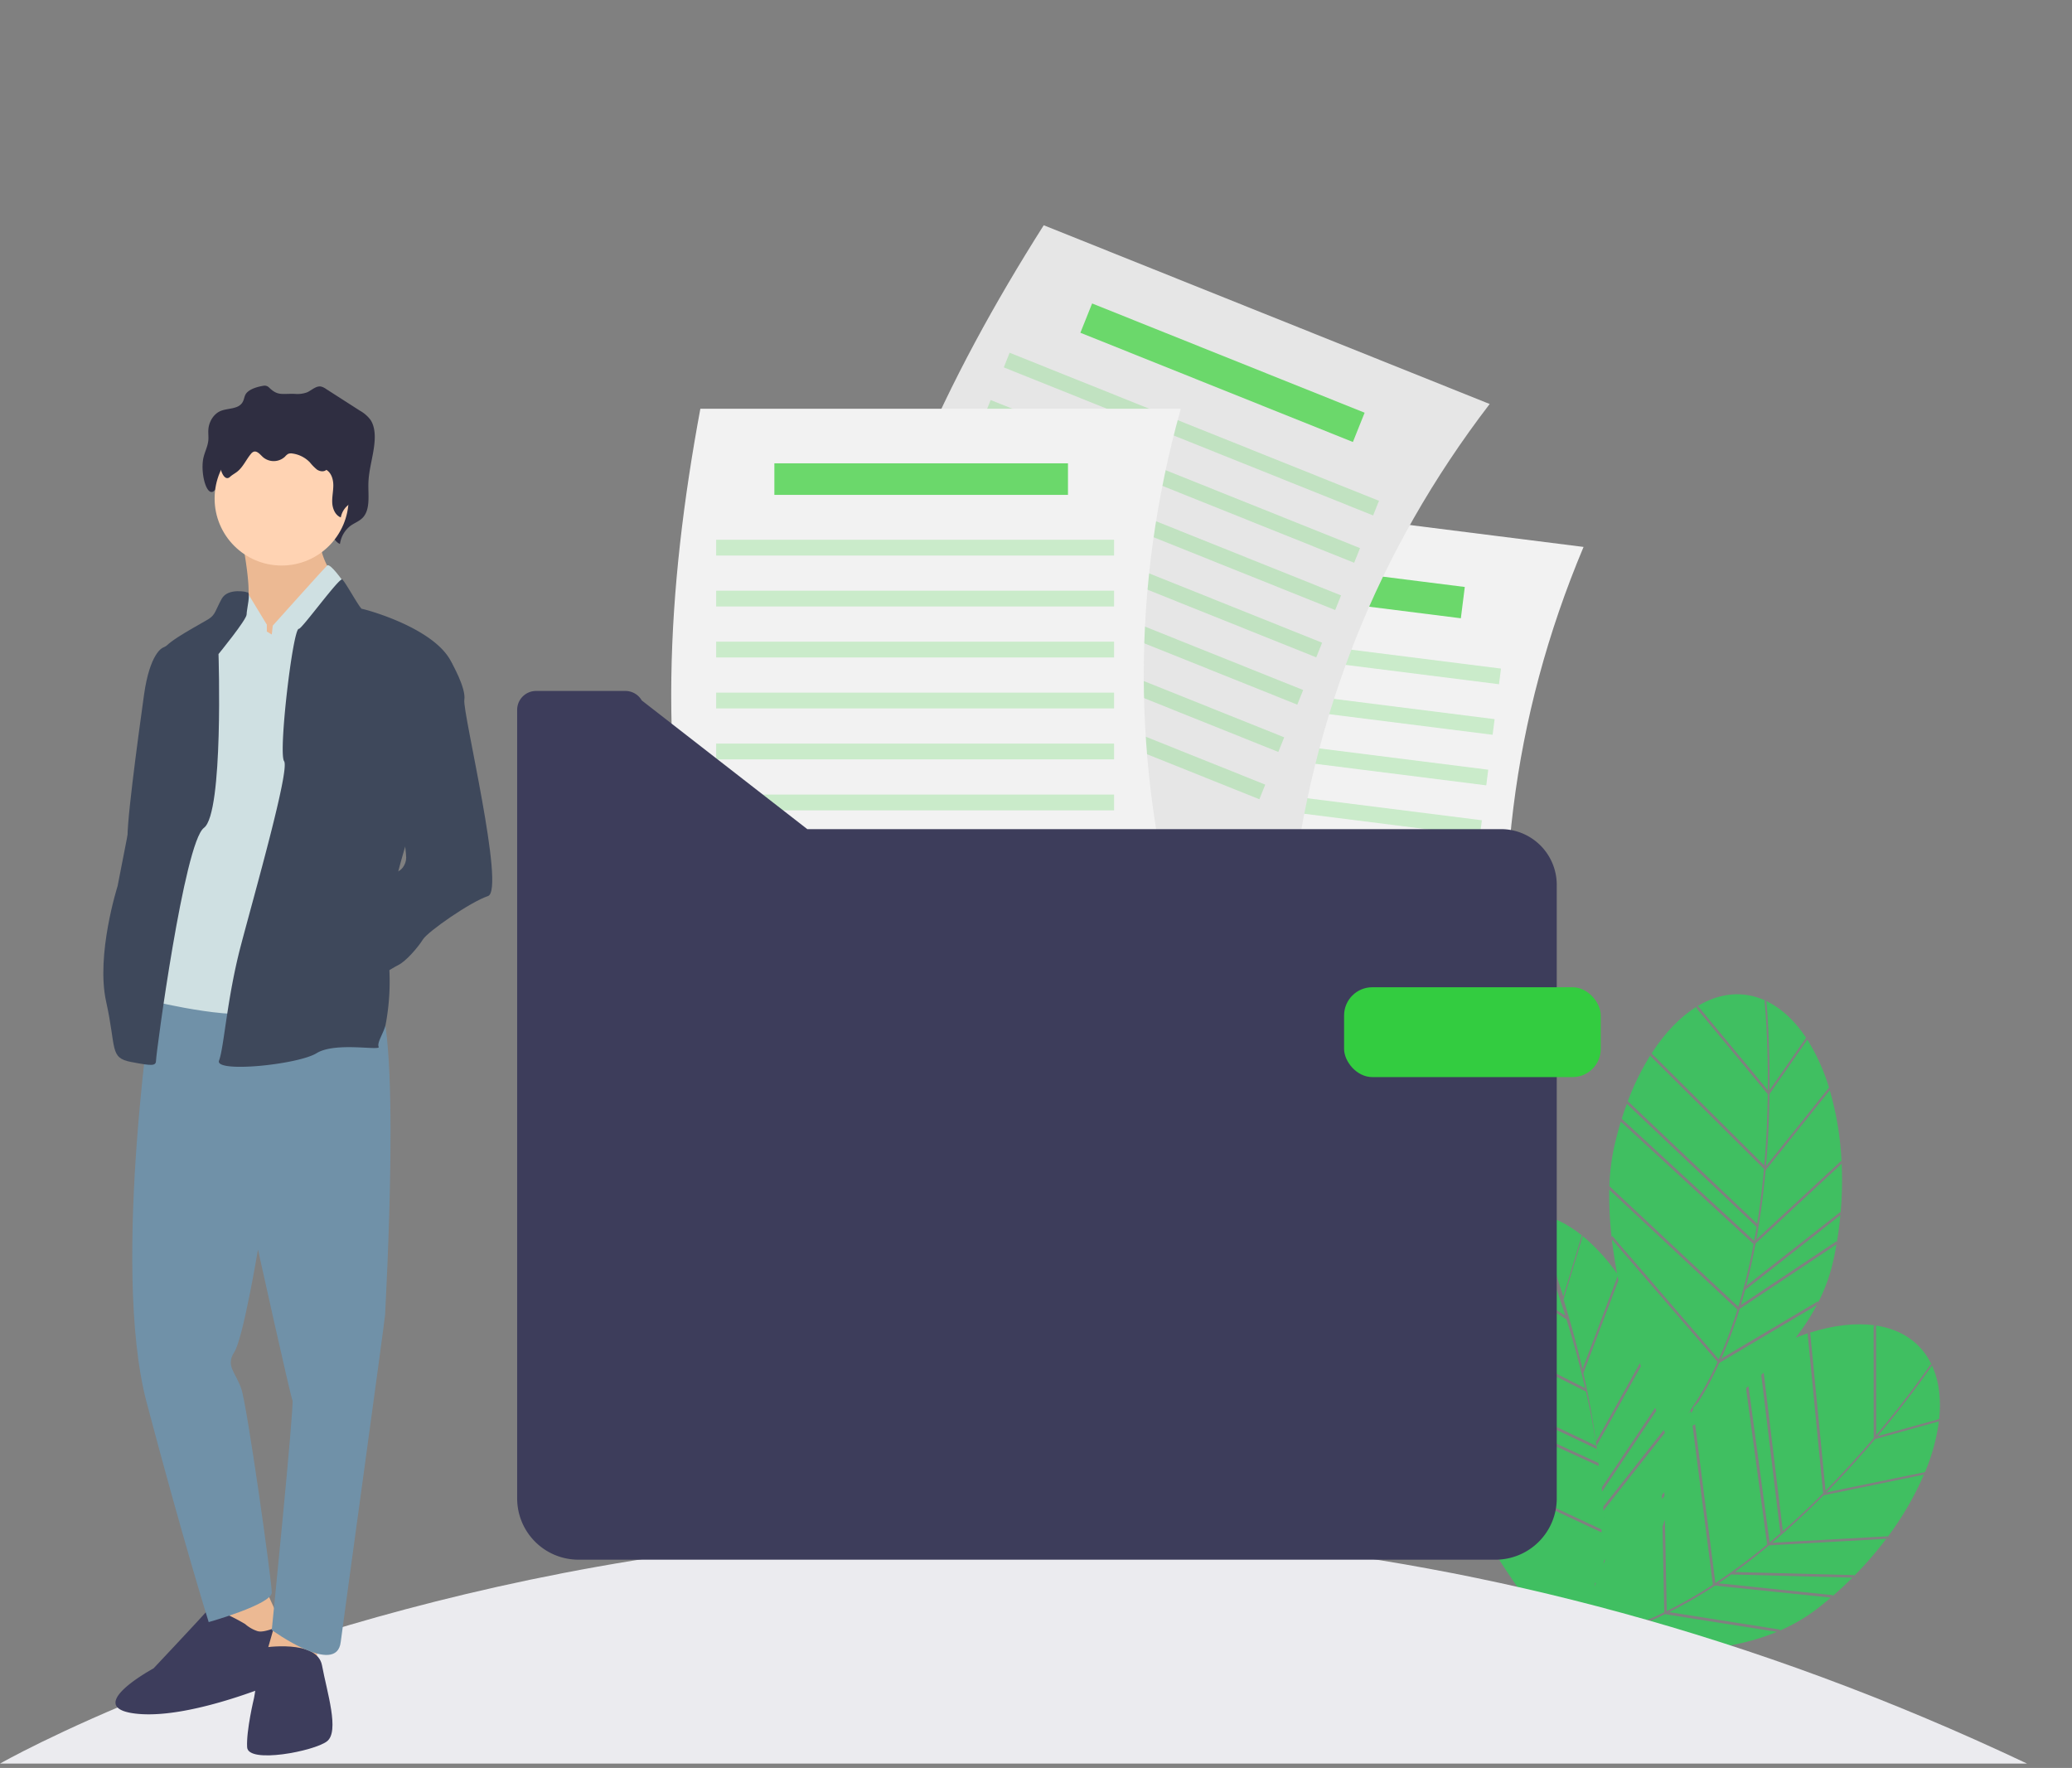<?xml version="1.0" encoding="UTF-8" standalone="no"?>
<svg
   id="e613b765-a21b-4502-9325-e6e5b4d66d88"
   data-name="Layer 1"
   width="929.545"
   height="793.07"
   viewBox="0 0 929.545 793.07"
   version="1.1"
   sodipodi:docname="undraw_folder.svg"
   inkscape:version="1.1.2 (0a00cf5339, 2022-02-04)"
   xmlns:inkscape="http://www.inkscape.org/namespaces/inkscape"
   xmlns:sodipodi="http://sodipodi.sourceforge.net/DTD/sodipodi-0.dtd"
   xmlns="http://www.w3.org/2000/svg"
   xmlns:svg="http://www.w3.org/2000/svg"
   xmlns:rdf="http://www.w3.org/1999/02/22-rdf-syntax-ns#"
   xmlns:cc="http://creativecommons.org/ns#"
   xmlns:dc="http://purl.org/dc/elements/1.1/">
  <rect x="0" y="0" width="929.545" height="793.07" fill="#808080" stroke="none"/>
  <defs
     id="defs153" />
  <sodipodi:namedview
     pagecolor="#ffffff"
     bordercolor="#666666"
     borderopacity="1"
     objecttolerance="10"
     gridtolerance="10"
     guidetolerance="10"
     inkscape:pageopacity="0"
     inkscape:pageshadow="2"
     inkscape:window-width="1920"
     inkscape:window-height="1016"
     id="namedview151"
     showgrid="false"
     inkscape:zoom="0.90509668"
     inkscape:cx="27.621359"
     inkscape:cy="344.71456"
     inkscape:window-x="0"
     inkscape:window-y="0"
     inkscape:window-maximized="1"
     inkscape:current-layer="e613b765-a21b-4502-9325-e6e5b4d66d88"
     inkscape:pagecheckerboard="0" />
  <title
     id="title2">folder</title>
  <path
     d="m 793.836,490.765 c -0.125,9.804 -0.574,20.789 -1.581,32.362 l 28.241,-35.214 0.199,0.551 a 88.088,88.088 0 0 0 -10.16,-22.522 l 0.224,0.518 z"
     fill="#57b894"
     id="path4"
     style="stroke-width:0.828;fill:#40bf61;fill-opacity:1" />
  <path
     d="m 793.855,489.045 16.393,-23.544 c -4.713,-7.1 -10.357,-12.598 -16.803,-15.951 -0.335,-0.174 -0.672,-0.337 -1.008,-0.498 0.251,2.654 1.618,18.241 1.419,39.993 z"
     fill="#57b894"
     id="path6"
     style="stroke-width:0.828;fill:#40bf61;fill-opacity:1" />
  <path
     d="m 824.027,557.391 q 1.041,-6.159 1.617,-12.289 l -42.588,33.449 -0.058,-0.295 q -0.961,3.619 -2.005,7.114 l 42.934,-28.629 z"
     fill="#57b894"
     id="path8"
     style="stroke-width:0.828;fill:#40bf61;fill-opacity:1" />
  <path
     d="m 787.913,556.027 38.116,-35.326 0.149,0.611 a 138.476,138.476 0 0 0 -5.31,-32.253 l -28.779,35.885 q -1.49,16.264 -4.177,31.083 z"
     fill="#57b894"
     id="path10"
     style="stroke-width:0.828;fill:#40bf61;fill-opacity:1" />
  <path
     d="m 791.366,524.334 -50.986,-50.667 0.221,-0.619 a 115.626,115.626 0 0 0 -10.321,20.894 l 58.021,55.027 c 1.381,-8.601 2.368,-16.908 3.065,-24.635 z"
     fill="#57b894"
     id="path12"
     style="stroke-width:0.828;fill:#40bf61;fill-opacity:1" />
  <path
     d="m 786.97,556.667 q 0.585,-3.151 1.098,-6.262 l -58.235,-55.23 0.215,-0.623 q -1.445,3.855 -2.712,7.958 l 0.211,-0.625 z"
     fill="#57b894"
     id="path14"
     style="stroke-width:0.828;fill:#40bf61;fill-opacity:1" />
  <path
     d="m 783.36,576.852 42.233,-33.171 0.123,0.633 a 165.361,165.361 0 0 0 0.498,-22.286 l -38.631,35.804 q -1.848,9.871 -4.223,19.019 z"
     fill="#57b894"
     id="path16"
     style="stroke-width:0.828;fill:#40bf61;fill-opacity:1" />
  <path
     d="m 723.29,554.418 47.754,55.36 a 198.888,198.888 0 0 0 8.39,-22.31 l -57.472,-53.771 a 159.965,159.965 0 0 0 1.059,21.389 z"
     fill="#57b894"
     id="path18"
     style="stroke-width:0.828;fill:#40bf61;fill-opacity:1" />
  <path
     d="m 791.622,449.051 0.388,-0.201 c -10.025,-4.633 -20.52,-3.466 -30.305,2.385 l 31.366,37.816 c 0.209,-23.534 -1.425,-39.768 -1.449,-40.001 z"
     fill="#57b894"
     id="path20"
     style="stroke-width:0.828;fill:#40bf61;fill-opacity:1" />
  <path
     d="m 779.777,589.328 a 197.598,197.598 0 0 1 -7.586,20.119 l 43.326,-25.693 0.082,0.64 a 78.334,78.334 0 0 0 6.782,-18.572 q 0.848,-3.807 1.508,-7.623 l -43.446,28.97 c -0.221,0.721 -0.44,1.446 -0.667,2.159 z"
     fill="#57b894"
     id="path22"
     style="stroke-width:0.828;fill:#40bf61;fill-opacity:1" />
  <path
     d="m 793.051,490.804 -32.085,-38.684 0.246,-0.592 c -7.342,4.519 -14.268,11.681 -20.28,21.009 l 50.57,50.254 c 0.987,-11.442 1.427,-22.297 1.55,-31.988 z"
     fill="#57b894"
     id="path24"
     style="stroke-width:0.828;fill:#40bf61;fill-opacity:1" />
  <path
     d="m 779.845,586.135 a 268.397,268.397 0 0 0 6.861,-28.066 l -59.569,-54.918 q -1.692,5.566 -3.031,11.551 a 96.174,96.174 0 0 0 -2.103,17.382 l 57.8,54.078 z"
     fill="#57b894"
     id="path26"
     style="stroke-width:0.828;fill:#40bf61;fill-opacity:1" />
  <path
     d="m 841.205,645.552 c -6.35,7.471 -13.702,15.645 -21.859,23.916 l 44.211,-9.109 -0.198,0.551 a 88.09,88.09 0 0 0 6.54,-23.826 l -0.158,0.542 z"
     fill="#57b894"
     id="path28"
     style="stroke-width:0.828;fill:#40bf61;fill-opacity:1" />
  <path
     d="m 867.19,613.559 c -0.147,-0.348 -0.302,-0.688 -0.459,-1.027 -1.5,2.204 -10.388,15.081 -24.415,31.707 l 27.642,-7.678 c 0.899,-8.474 0.058,-16.308 -2.768,-23.003 z"
     fill="#57b894"
     id="path30"
     style="stroke-width:0.828;fill:#40bf61;fill-opacity:1" />
  <path
     d="m 777.055,706.023 q -3.048,2.175 -6.082,4.2 l 51.328,5.334 -0.338,0.565 q 4.73,-4.079 9.084,-8.434 l -54.135,-1.401 z"
     fill="#57b894"
     id="path32"
     style="stroke-width:0.828;fill:#40bf61;fill-opacity:1" />
  <path
     d="m 795.019,692.038 51.888,-2.896 -0.275,0.566 a 138.481,138.481 0 0 0 16.482,-28.228 l -45.053,9.282 q -11.521,11.576 -23.042,21.276 z"
     fill="#57b894"
     id="path34"
     style="stroke-width:0.828;fill:#40bf61;fill-opacity:1" />
  <path
     d="m 778.229,705.173 53.684,1.389 -0.309,0.566 a 165.361,165.361 0 0 0 14.598,-16.847 l -52.59,2.936 q -7.719,6.424 -15.383,11.955 z"
     fill="#57b894"
     id="path36"
     style="stroke-width:0.828;fill:#40bf61;fill-opacity:1" />
  <path
     d="m 714.327,735.399 c 0.357,-0.406 0.718,-0.819 1.091,-1.25 a 137.613,137.613 0 0 0 31.19,-10.917 l -0.774,-38.505 q 0.563,-1.509 1.084,-3.04 l 0.824,40.99 a 198.882,198.882 0 0 0 20.692,-11.832 l -9.103,-71.289 q 0.554,-0.33 1.129,-0.679 l 9.091,71.197 0.049,0.005 a 268.419,268.419 0 0 0 23.185,-17.24 l -9.477,-70.117 q 0.548,-0.453 1.098,-0.914 l 9.477,70.119 q 2.46,-2.054 4.839,-4.123 l -8.582,-71.039 q 0.545,-0.502 1.089,-1.013 l 8.588,71.095 c 6.55,-5.743 12.608,-11.512 18.073,-17.019 l -6.952,-71.543 0.565,-0.336 c -1.957,0.634 -3.94,1.353 -5.938,2.14 a 101.335,101.335 0 0 0 9.491,-14.646 l -43.741,25.938 a 152.043,152.043 0 0 1 -9.478,17.661 c -0.777,0.823 -1.55,1.657 -2.312,2.513 l 0.111,0.87 q -0.509,0.757 -1.024,1.503 l -0.148,-1.158 c -0.435,0.501 -0.866,1.013 -1.296,1.524 a 143.198,143.198 0 0 0 13.354,-23.371 l -47.404,-54.955 c 0.596,5.105 1.392,10.233 2.331,15.311 a 86.974,86.974 0 0 0 -15.808,-17.146 l 0.373,0.424 -8.581,28.346 c 2.911,9.363 5.88,19.948 8.499,31.266 l 15.753,-41.635 q 0.179,0.944 0.365,1.886 l -15.712,41.528 q 3.611,15.928 5.636,30.852 l 19.704,-35.297 q 0.229,0.724 0.457,1.438 l -19.917,35.679 q 1.294,9.959 1.863,19.393 l 24.472,-36.489 q 0.251,0.676 0.494,1.324 l -24.73,36.874 -0.146,-0.263 q 0.205,3.739 0.292,7.386 l 27.939,-35.378 q 0.279,0.688 0.517,1.27 l -28.423,35.99 c 0.012,0.754 0.028,1.511 0.033,2.259 a 197.579,197.579 0 0 1 -0.996,21.478 l 2.714,-3.086 q -0.721,1.747 -1.403,3.445 l -1.543,1.755 c -0.123,1.063 -0.257,2.116 -0.398,3.163 q -0.789,2.037 -1.518,3.974 0.592,-3.641 1.022,-7.326 l -62.07,-37.612 c 17.879,38.943 49.398,75.146 51.415,77.443 q 2.034,-4.391 3.669,-8.981 c 0.37,-0.057 0.74,-0.118 1.111,-0.179 -0.128,0.367 -0.253,0.737 -0.384,1.101 -0.193,0.032 -0.388,0.068 -0.581,0.099 q 0.24,0.053 0.504,0.109 -1.164,3.216 -2.486,6.283 c 1.242,-1.253 3.102,-3.191 5.356,-5.697 14.258,2.772 52.508,8.238 84.219,-4.949 l -50.233,-7.921 a 138.983,138.983 0 0 1 -32.6,11.31 z m 31.222,-64.79 1.12,-1.274 0.036,1.808 -1.12,1.274 z"
     fill="#57b894"
     id="path38"
     style="stroke-width:0.828;fill:#40bf61;fill-opacity:1" />
  <path
     d="m 866.105,612.011 0.427,0.092 c -4.766,-9.962 -13.594,-15.757 -24.862,-17.492 l 0.038,49.131 c 15.171,-17.992 24.267,-31.537 24.397,-31.732 z"
     fill="#57b894"
     id="path40"
     style="stroke-width:0.828;fill:#40bf61;fill-opacity:1" />
  <path
     d="m 767.511,712.497 a 197.599,197.599 0 0 1 -18.675,10.657 l 49.757,7.846 -0.345,0.545 a 78.338,78.338 0 0 0 17.069,-9.978 q 3.081,-2.391 6.024,-4.91 l -51.939,-5.398 c -0.63,0.414 -1.261,0.833 -1.89,1.237 z"
     fill="#57b894"
     id="path42"
     style="stroke-width:0.828;fill:#40bf61;fill-opacity:1" />
  <path
     d="m 818.98,668.73 c 8.058,-8.183 15.321,-16.263 21.596,-23.648 l -0.039,-50.259 0.567,-0.299 c -8.537,-1.202 -18.44,-0.104 -29.019,3.246 z"
     fill="#57b894"
     id="path44"
     style="stroke-width:0.828;fill:#40bf61;fill-opacity:1" />
  <path
     d="M135.228,844.576s411.94-235.587,909.376,0"
     fill="#f2f2f2"
     id="path118"
     style="fill:#ebebef;fill-opacity:1"
     transform="translate(-135.228 -53.465)" />
  <path
     d="m 709.643,554.139 c -6.677,-5.296 -13.744,-8.779 -20.911,-9.976 -0.373,-0.062 -0.743,-0.113 -1.113,-0.162 1.059,2.447 7.177,16.848 13.711,37.596 z"
     fill="#57b894"
     id="path46"
     style="stroke-width:0.828;fill:#40bf61;fill-opacity:1" />
  <path
     d="m 711.518,624.249 -64.15,-32.426 0.019,-0.657 a 115.622,115.622 0 0 0 -3.357,23.061 l 72.188,34.398 c -1.345,-8.607 -2.975,-16.812 -4.7,-24.376 z"
     fill="#57b894"
     id="path48"
     style="stroke-width:0.828;fill:#40bf61;fill-opacity:1" />
  <path
     d="m 716.44,650.062 -72.455,-34.525 0.012,-0.659 q -0.183,4.113 -0.119,8.406 l 0.007,-0.66 73.446,33.733 q -0.417,-3.177 -0.891,-6.295 z"
     fill="#57b894"
     id="path50"
     style="stroke-width:0.828;fill:#40bf61;fill-opacity:1" />
  <path
     d="m 719.684,687.979 -71.278,-33.373 a 159.962,159.962 0 0 0 7.618,20.014 l 0.05,-0.719 62.527,37.889 a 198.893,198.893 0 0 0 1.083,-23.811 z"
     fill="#57b894"
     id="path52"
     style="stroke-width:0.828;fill:#40bf61;fill-opacity:1" />
  <path
     d="m 688.491,552.573 0.306,-0.311 c -10.966,-1.307 -20.586,3.046 -28.083,11.636 l 41.519,26.269 c -7.076,-22.446 -13.647,-37.38 -13.742,-37.594 z"
     fill="#57b894"
     id="path54"
     style="stroke-width:0.828;fill:#40bf61;fill-opacity:1" />
  <path
     d="m 702.756,591.84 -42.471,-26.872 0.051,-0.639 c -5.585,6.567 -9.959,15.52 -12.793,26.249 l 63.627,32.162 c -2.598,-11.187 -5.535,-21.647 -8.414,-30.9 z"
     fill="#57b894"
     id="path56"
     style="stroke-width:0.828;fill:#40bf61;fill-opacity:1" />
  <path
     d="m 719.663,686.584 a 268.416,268.416 0 0 0 -2.15,-28.812 l -73.627,-33.816 q 0.112,5.816 0.688,11.922 a 96.178,96.178 0 0 0 3.373,17.181 l 71.685,33.564 z"
     fill="#57b894"
     id="path58"
     style="stroke-width:0.828;fill:#40bf61;fill-opacity:1" />
  <path
     d="M 680.47,482.938 466.631,455.983 c -9.692,-80.62 4.951,-159.327 29.95,-237.599 l 213.839,26.955 C 678.152,322.127 668.681,401.382 680.47,482.938 Z"
     fill="#f2f2f2"
     id="path60"
     style="stroke-width:0.828" />
  <rect
     x="553.195"
     y="179.057"
     width="131.714"
     height="14.151"
     transform="rotate(7.184)"
     fill="#6bd86b"
     id="rect62"
     style="stroke-width:0.828" />
  <rect
     x="527.07"
     y="213.346"
     width="178.521"
     height="7.076"
     transform="rotate(7.184)"
     fill="#6bd86b"
     opacity="0.3"
     id="rect64"
     style="stroke-width:0.828" />
  <rect
     x="527.07"
     y="236.206"
     width="178.521"
     height="7.076"
     transform="rotate(7.184)"
     fill="#6bd86b"
     opacity="0.3"
     id="rect66"
     style="stroke-width:0.828" />
  <rect
     x="527.07"
     y="259.065"
     width="178.521"
     height="7.076"
     transform="rotate(7.184)"
     fill="#6bd86b"
     opacity="0.3"
     id="rect68"
     style="stroke-width:0.828" />
  <rect
     x="527.07"
     y="281.925"
     width="178.521"
     height="7.076"
     transform="rotate(7.184)"
     fill="#6bd86b"
     opacity="0.3"
     id="rect70"
     style="stroke-width:0.828" />
  <rect
     x="527.07"
     y="304.784"
     width="178.521"
     height="7.076"
     transform="rotate(7.184)"
     fill="#6bd86b"
     opacity="0.3"
     id="rect72"
     style="stroke-width:0.828" />
  <rect
     x="527.07"
     y="327.643"
     width="178.521"
     height="7.076"
     transform="rotate(7.184)"
     fill="#6bd86b"
     opacity="0.3"
     id="rect74"
     style="stroke-width:0.828" />
  <rect
     x="527.07"
     y="350.503"
     width="178.521"
     height="7.076"
     transform="rotate(7.184)"
     fill="#6bd86b"
     opacity="0.3"
     id="rect76"
     style="stroke-width:0.828" />
  <path
     d="M 579.206,403.513 379.147,323.325 c 11.023,-80.449 45.105,-152.89 89.097,-222.288 l 200.059,80.187 c -50.648,66.124 -79.866,140.403 -89.097,222.288 z"
     fill="#e6e6e6"
     id="path78"
     style="stroke-width:0.828" />
  <rect
     x="505.421"
     y="-55.93"
     width="131.714"
     height="14.151"
     transform="rotate(21.842)"
     fill="#6bd86b"
     id="rect80"
     style="stroke-width:0.828" />
  <rect
     x="479.296"
     y="-21.641"
     width="178.521"
     height="7.076"
     transform="rotate(21.842)"
     fill="#6bd86b"
     opacity="0.3"
     id="rect82"
     style="stroke-width:0.828" />
  <rect
     x="479.296"
     y="1.218"
     width="178.521"
     height="7.076"
     transform="rotate(21.842)"
     fill="#6bd86b"
     opacity="0.3"
     id="rect84"
     style="stroke-width:0.828" />
  <rect
     x="479.296"
     y="24.077"
     width="178.521"
     height="7.076"
     transform="rotate(21.842)"
     fill="#6bd86b"
     opacity="0.3"
     id="rect86"
     style="stroke-width:0.828" />
  <rect
     x="479.296"
     y="46.937"
     width="178.521"
     height="7.076"
     transform="rotate(21.842)"
     fill="#6bd86b"
     opacity="0.3"
     id="rect88"
     style="stroke-width:0.828" />
  <rect
     x="479.296"
     y="69.796"
     width="178.521"
     height="7.076"
     transform="rotate(21.842)"
     fill="#6bd86b"
     opacity="0.3"
     id="rect90"
     style="stroke-width:0.828" />
  <rect
     x="479.296"
     y="92.655"
     width="178.521"
     height="7.076"
     transform="rotate(21.842)"
     fill="#6bd86b"
     opacity="0.3"
     id="rect92"
     style="stroke-width:0.828" />
  <rect
     x="479.296"
     y="115.515"
     width="178.521"
     height="7.076"
     transform="rotate(21.842)"
     fill="#6bd86b"
     opacity="0.3"
     id="rect94"
     style="stroke-width:0.828" />
  <path
     d="M 529.731,422.825 H 314.199 c -19.699,-78.775 -15.014,-158.696 0,-239.479 h 215.531 c -22.411,80.221 -21.896,160.038 0,239.479 z"
     fill="#f2f2f2"
     id="path96"
     style="stroke-width:0.828" />
  <rect
     x="347.4"
     y="207.838"
     width="131.714"
     height="14.151"
     fill="#6bd86b"
     id="rect98"
     style="stroke-width:0.828" />
  <rect
     x="321.275"
     y="242.127"
     width="178.521"
     height="7.076"
     fill="#6bd86b"
     opacity="0.3"
     id="rect100"
     style="stroke-width:0.828" />
  <rect
     x="321.275"
     y="264.986"
     width="178.521"
     height="7.076"
     fill="#6bd86b"
     opacity="0.3"
     id="rect102"
     style="stroke-width:0.828" />
  <rect
     x="321.275"
     y="287.846"
     width="178.521"
     height="7.076"
     fill="#6bd86b"
     opacity="0.3"
     id="rect104"
     style="stroke-width:0.828" />
  <rect
     x="321.275"
     y="310.705"
     width="178.521"
     height="7.076"
     fill="#6bd86b"
     opacity="0.3"
     id="rect106"
     style="stroke-width:0.828" />
  <rect
     x="321.275"
     y="333.564"
     width="178.521"
     height="7.076"
     fill="#6bd86b"
     opacity="0.3"
     id="rect108"
     style="stroke-width:0.828" />
  <rect
     x="321.275"
     y="356.424"
     width="178.521"
     height="7.076"
     fill="#6bd86b"
     opacity="0.3"
     id="rect110"
     style="stroke-width:0.828" />
  <rect
     x="321.275"
     y="379.283"
     width="178.521"
     height="7.076"
     fill="#6bd86b"
     opacity="0.3"
     id="rect112"
     style="stroke-width:0.828" />
  <path
     d="m 362.164,371.931 -74.253,-57.727 a 8.476,8.476 0 0 0 -7.348,-4.251 h -40.076 a 8.476,8.476 0 0 0 -8.476,8.476 v 353.716 a 27.493,27.493 0 0 0 27.494,27.494 h 411.396 a 27.493,27.493 0 0 0 27.493,-27.494 V 396.921 A 24.989,24.989 0 0 0 673.404,371.931 Z"
     fill="#3f3d56"
     id="path114"
     style="stroke-width:0.828;fill:#3d3d5b;fill-opacity:1" />
  <rect
     x="602.985"
     y="442.86"
     width="115.152"
     height="40.303"
     fill="#6bd86b"
     id="rect116"
     style="fill:#33cc40;fill-opacity:1;stroke-width:1.278"
     rx="12.654"
     ry="12.654" />
  <path
     d="m 109.1,244.843 c 0,0 4.421,23.432 1.326,25.201 a 53.743,53.743 0 0 0 -7.074,5.305 l 7.958,11.053 19.011,3.979 18.127,-16.8 v -16.801 c 0,0 -5.305,-8.4 -4.421,-13.706 0.884,-5.305 -34.927,1.768 -34.927,1.768 z"
     fill="#fbbebe"
     id="path120"
     style="fill:#ecb993;fill-opacity:1" />
  <path
     d="m 75.644,289.25 -2.653,1.326 c 0,0 -5.748,2.211 -8.4,21.222 -2.653,19.011 -8.842,64.549 -7.074,65.876 1.768,1.326 0.884,10.169 0.884,10.169 l 13.264,-69.413 z"
     fill="#2f2e41"
     id="path124"
     style="fill:#3e485b;fill-opacity:1" />
  <path
     d="m 110.033,177.174 c -0.404,0.844 -0.546,1.829 -0.926,2.689 -1.723,3.904 -6.628,3.031 -10.167,4.508 -2.996,1.251 -5.233,4.685 -5.467,8.396 -0.1,1.576 0.131,3.165 -0.01,4.736 -0.262,2.902 -1.758,5.458 -2.291,8.309 -1.294,6.926 1.725,17.864 5.134,14.126 1.075,-1.179 2.42,-1.96 3.582,-3.021 3.015,-2.756 4.551,-7.137 7.001,-10.576 a 3.697,3.697 0 0 1 1.244,-1.233 c 1.79,-0.889 3.383,1.491 4.798,3.051 a 7.512,7.512 0 0 0 11.27,-0.215 6.614,6.614 0 0 1 1.588,-1.622 3.386,3.386 0 0 1 2.207,-0.217 14.486,14.486 0 0 1 8.834,5.26 c 1.181,1.446 2.169,3.147 3.586,4.268 1.416,1.121 3.482,1.49 4.758,0.158 2.567,1.815 3.524,5.667 3.531,9.175 0.007,3.508 -0.712,6.993 -0.537,10.495 0.175,3.502 1.55,7.282 4.341,8.567 a 12.475,12.475 0 0 1 4.619,-8.082 c 1.901,-1.415 4.211,-2.116 5.818,-3.962 3.218,-3.697 2.198,-9.846 2.322,-15.12 0.152,-6.505 2.407,-12.723 2.805,-19.214 0.199,-3.244 -0.136,-6.721 -1.843,-9.288 a 15.262,15.262 0 0 0 -4.807,-4.164 l -15.175,-9.736 a 6.476,6.476 0 0 0 -2.25,-1.067 c -2.234,-0.401 -4.165,1.694 -6.283,2.618 a 12.722,12.722 0 0 1 -5.514,0.669 c -5.891,-0.16 -7.549,0.984 -11.509,-2.854 a 2.791,2.791 0 0 0 -2.392,-0.798 c -2.368,0.375 -6.97,1.439 -8.266,4.143 z"
     fill="#2f2e41"
     id="path126" />
  <polygon
     points="88.668,743.447 79.384,738.584 81.595,716.92 97.511,716.92 106.795,737.257 "
     fill="#fbbebe"
     id="polygon128"
     transform="translate(20.874,-5.642)"
     style="fill:#ecb993;fill-opacity:1" />
  <path
     d="m 109.985,728.52 c 0,0 -14.59,-8.842 -17.243,-5.748 -2.653,3.095 -23.874,25.643 -23.874,25.643 0,0 -32.717,17.685 -7.516,20.337 25.201,2.653 66.318,-15.474 66.318,-15.474 0,0 2.211,-23.874 0.442,-24.317 -1.768,-0.442 -9.284,3.979 -12.821,2.653 a 15.854,15.854 0 0 1 -5.305,-3.095 z"
     fill="#2f2e41"
     id="path130"
     style="fill:#3d3d5c;fill-opacity:1" />
  <polygon
     points="121.385,738.584 121.385,756.71 97.511,751.405 102.816,732.836 "
     fill="#fbbebe"
     id="polygon132"
     transform="translate(20.874,-5.642)"
     style="fill:#ecb993;fill-opacity:1" />
  <path
     d="m 117.943,739.131 c 0,0 24.317,-3.979 26.527,7.958 2.211,11.937 7.958,29.622 2.211,34.043 -5.748,4.421 -35.369,10.169 -35.812,2.653 -0.442,-7.516 3.095,-22.106 3.095,-22.106 0,0 2.211,-11.495 0.884,-14.59 -1.326,-3.095 3.095,-7.958 3.095,-7.958 z"
     fill="#2f2e41"
     id="path134"
     style="fill:#3d3d5c;fill-opacity:1" />
  <path
     d="m 69.374,440.588 c 0,0 -19.96,126.559 -3.602,188.456 16.358,61.897 27.853,98.592 27.853,98.592 0,0 28.296,-7.958 28.296,-13.264 0,-5.305 -11.053,-84.002 -13.706,-91.518 -2.653,-7.516 -7.074,-10.169 -3.095,-16.358 3.979,-6.19 10.611,-45.98 10.611,-45.98 0,0 14.59,65.876 15.474,67.644 0.884,1.768 -9.284,103.014 -9.284,103.014 0,0 29.185,21.179 30.948,5.305 0.442,-3.979 19.895,-145.015 19.895,-146.783 0,-1.768 7.958,-137.057 -4.863,-143.688 -12.821,-6.632 -98.528,-5.419 -98.528,-5.419 z"
     fill="#2f2e41"
     id="path136"
     style="fill:#7091a8;fill-opacity:1" />
  <circle
     cx="126.343"
     cy="223.621"
     r="30.064"
     fill="#fbbebe"
     id="circle138"
     style="fill:#ffd3b3;fill-opacity:1" />
  <path
     d="m 119.711,283.307 v -3.095 l -8.842,-14.59 c 0,0 -8.842,0.884 -10.169,4.863 -1.326,3.979 -16.358,35.812 -16.358,35.812 l -15.916,142.804 c 0,0 43.77,10.611 50.401,3.095 6.632,-7.516 31.833,-171.1 31.833,-171.1 l 3.537,-19.895 c 0,0 -6.073,-8.842 -7.458,-7.516 -1.385,1.326 -24.375,26.969 -24.375,26.969 l -0.442,3.979 z"
     fill="#6bd86b"
     id="path140"
     style="fill:#cfe0e2;fill-opacity:1" />
  <path
     d="m 110.869,265.622 c 0,0 -8.636,-2.101 -11.437,3.034 -2.801,5.135 -2.801,7.002 -5.602,8.869 -2.801,1.867 -19.139,10.27 -20.072,13.537 -0.934,3.268 -21.006,106.431 -21.006,106.431 0,0 -9.803,30.809 -5.135,51.815 4.668,21.006 1.4,25.207 11.203,27.075 9.803,1.867 11.203,1.867 11.203,-0.934 0,-2.801 12.604,-97.562 21.473,-104.097 8.869,-6.535 6.535,-77.956 6.535,-77.956 0,0 12.604,-15.404 12.604,-17.738 0,-2.334 2.101,-10.211 0.233,-10.036 z"
     fill="#2f2e41"
     id="path142"
     style="fill:#3e485b;fill-opacity:1;stroke-width:1.056" />
  <path
     d="m 134.08,282.079 c 1.233,0.219 18.127,-23.087 19.453,-22.145 1.326,0.942 7.958,13.193 8.842,13.193 0.884,0 38.464,9.895 41.559,28.27 3.095,18.376 -21.664,76.8 -21.664,76.8 0,0 -10.611,33.453 -8.4,48.059 a 92.332,98.398 0 0 1 -0.884,33.453 c -0.884,3.769 -3.979,8.01 -3.095,9.895 0.884,1.885 -19.453,-2.356 -27.853,2.827 -8.4,5.183 -45.98,8.952 -43.77,3.298 2.211,-5.654 3.537,-27.799 9.727,-51.357 6.19,-23.558 22.106,-79.156 19.453,-82.925 -2.653,-3.769 3.979,-59.838 6.632,-59.367 z"
     fill="#2f2e41"
     id="path144"
     style="fill:#3e485b;fill-opacity:1;stroke-width:1.032" />
  <path
     d="m 196.808,291.868 5.748,5.305 c 0,0 6.632,11.495 5.748,16.8 -0.884,5.305 18.569,85.329 10.611,87.982 -7.958,2.653 -26.969,15.916 -29.18,19.453 -2.211,3.537 -7.516,9.727 -11.053,11.495 -3.537,1.768 -7.074,4.863 -9.284,3.095 -2.211,-1.768 -7.074,-38.022 -3.537,-39.349 3.537,-1.326 7.074,-5.305 10.611,-5.305 3.537,0 5.748,-3.537 5.748,-6.632 0,-3.095 -2.653,-21.664 -2.653,-21.664 l -5.748,-43.77 z"
     fill="#2f2e41"
     id="path146"
     style="fill:#3e485b;fill-opacity:1" />
  <path
     d="m 115.337,181.573 c -0.358,0.638 -0.483,1.383 -0.818,2.033 -1.524,2.952 -5.861,2.291 -8.989,3.408 a 7.488,7.488 0 0 0 -4.834,6.347 c -0.088,1.191 0.116,2.392 -0.009,3.58 -0.231,2.194 -1.554,4.126 -2.025,6.281 -1.144,5.236 1.525,13.504 4.539,10.679 0.95,-0.891 2.14,-1.482 3.167,-2.284 2.666,-2.083 4.024,-5.395 6.19,-7.995 a 3.085,3.085 0 0 1 1.1,-0.932 c 1.583,-0.672 2.991,1.127 4.242,2.307 a 7.414,7.414 0 0 0 9.965,-0.163 5.482,5.482 0 0 1 1.404,-1.226 3.462,3.462 0 0 1 1.951,-0.164 13.367,13.367 0 0 1 7.811,3.976 21.363,21.363 0 0 0 3.17,3.227 c 1.252,0.847 3.079,1.127 4.207,0.119 2.27,1.372 3.116,4.284 3.122,6.936 0.006,2.652 -0.629,5.287 -0.474,7.934 0.155,2.647 1.371,5.505 3.838,6.476 a 9.24,9.24 0 0 1 4.084,-6.109 c 1.681,-1.069 3.723,-1.599 5.145,-2.995 2.846,-2.795 1.944,-7.443 2.053,-11.43 0.135,-4.917 2.128,-9.618 2.48,-14.525 0.176,-2.452 -0.12,-5.081 -1.63,-7.021 a 13.124,13.124 0 0 0 -4.251,-3.148 l -13.418,-7.36 a 6.198,6.198 0 0 0 -1.989,-0.807 c -1.975,-0.303 -3.683,1.281 -5.555,1.979 a 13.038,13.038 0 0 1 -4.876,0.506 c -5.209,-0.121 -6.675,0.744 -10.176,-2.157 a 2.738,2.738 0 0 0 -2.115,-0.603 c -2.094,0.284 -6.163,1.087 -7.309,3.131 z"
     fill="#2f2e41"
     id="path148" />
</svg>
